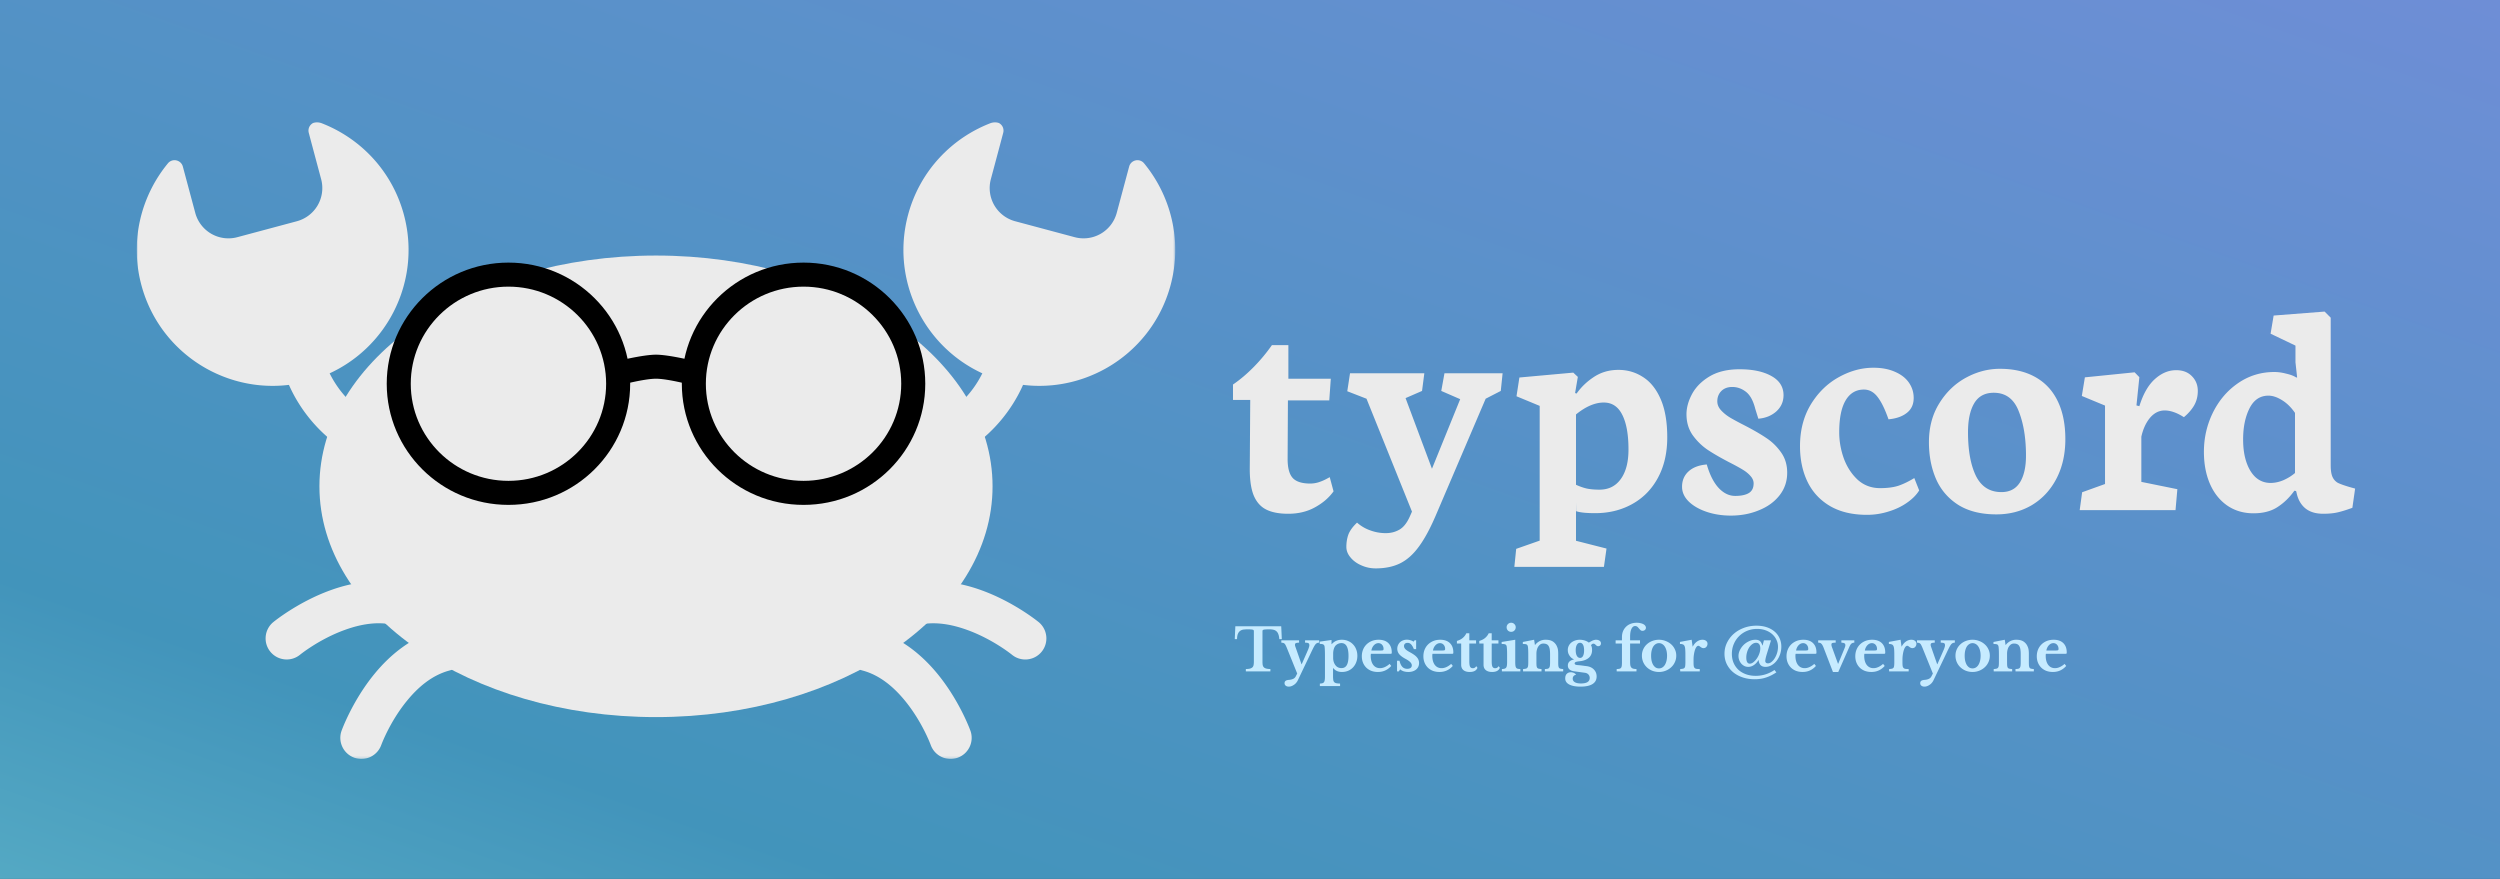 <svg xmlns="http://www.w3.org/2000/svg" width="1024" height="360" fill="none" viewBox="0 0 1024 360"><rect x="0" y="0" width="1024" height="360" fill="#333333" stroke="none"/><path fill="url(#a)" d="M0 0h1024v360H0z"/><mask id="b" width="426" height="261" x="56" y="50" maskUnits="userSpaceOnUse" style="mask-type:luminance"><path fill="#fff" d="M481.47 50H56v260.815h425.47z"/></mask><g mask="url(#b)"><path fill="#ebebeb" fill-rule="evenodd" d="M179.785 257.914c4.611-1.217 9.339 1.539 10.556 6.147 1.215 4.611-1.537 9.339-6.148 10.556-7.437 1.962-13.167 7.124-17.495 12.418-7.116 8.703-10.531 18.112-10.531 18.112a8.644 8.644 0 0 1-11.054 5.203c-4.487-1.614-6.816-6.567-5.202-11.052 0 0 4.315-12.069 13.412-23.196 6.478-7.925 15.332-15.252 26.462-18.188m-12.384-18.196c4.583 1.317 7.231 6.107 5.913 10.688-1.319 4.581-6.108 7.23-10.689 5.911-7.394-2.126-14.956-.631-21.389 1.697-10.57 3.824-18.326 10.152-18.326 10.152-3.687 3.025-9.134 2.487-12.157-1.199-3.024-3.685-2.488-9.131 1.199-12.156 0 0 9.89-8.151 23.407-13.042 9.625-3.483 20.98-5.236 32.042-2.051M353.201 274.617c-4.61-1.217-7.363-5.945-6.148-10.556 1.217-4.608 5.945-7.364 10.556-6.147 11.13 2.937 19.984 10.264 26.462 18.188 9.097 11.127 13.412 23.196 13.412 23.196 1.614 4.485-.715 9.438-5.202 11.052s-9.437-.716-11.054-5.203c0 0-3.415-9.409-10.531-18.112-4.328-5.294-10.058-10.456-17.495-12.418m21.568-18.3c-4.581 1.32-9.37-1.329-10.689-5.911-1.318-4.581 1.33-9.371 5.913-10.688 11.062-3.185 22.417-1.431 32.042 2.051 13.517 4.892 23.407 13.043 23.407 13.043 3.687 3.024 4.223 8.47 1.199 12.156s-8.47 4.223-12.157 1.198c0 0-7.756-6.327-18.325-10.152-6.434-2.328-13.996-3.823-21.39-1.697M114.348 143.116c-.516-4.737 2.911-9.006 7.651-9.521 4.738-.518 9.006 2.911 9.522 7.648 1.505 13.793 12.781 27.784 25.033 31.053 4.605 1.226 7.347 5.964 6.118 10.569-1.227 4.61-5.965 7.35-10.571 6.12-18.249-4.868-35.513-25.327-37.753-45.869" clip-rule="evenodd"/><path fill="#ebebeb" fill-rule="evenodd" d="M74.892 68.223 79.98 87.2a14.067 14.067 0 0 0 17.232 9.95l24.377-6.53a14.09 14.09 0 0 0 8.548-6.555 14.08 14.08 0 0 0 1.403-10.68c-1.732-6.473-3.724-13.895-5.065-18.982a3.497 3.497 0 0 1 4.577-4.195c16.313 6.081 29.544 19.69 34.39 37.77 7.954 29.671-9.683 60.216-39.359 68.166-29.671 7.954-60.218-9.682-68.168-39.357-4.845-18.076-.189-36.482 10.883-49.914a3.51 3.51 0 0 1 3.456-1.174 3.51 3.51 0 0 1 2.638 2.524M423.041 143.116c.516-4.737-2.911-9.006-7.651-9.521-4.738-.518-9.006 2.911-9.522 7.648-1.505 13.793-12.781 27.784-25.033 31.053-4.605 1.226-7.348 5.964-6.119 10.569 1.227 4.609 5.965 7.35 10.572 6.12 18.248-4.868 35.512-25.327 37.753-45.869" clip-rule="evenodd"/><path fill="#ebebeb" fill-rule="evenodd" d="m462.501 68.222-5.088 18.977a14.067 14.067 0 0 1-17.232 9.95l-24.377-6.53a14.09 14.09 0 0 1-8.548-6.555 14.08 14.08 0 0 1-1.403-10.68c1.732-6.472 3.724-13.895 5.065-18.982a3.497 3.497 0 0 0-4.577-4.194c-16.313 6.08-29.544 19.689-34.39 37.77-7.954 29.67 9.683 60.216 39.359 68.165 29.671 7.954 60.218-9.682 68.168-39.357 4.845-18.076.189-36.481-10.883-49.914a3.51 3.51 0 0 0-3.456-1.174 3.51 3.51 0 0 0-2.638 2.524" clip-rule="evenodd"/><path fill="#ebebeb" d="M268.694 293.725c76.137 0 137.857-42.321 137.857-94.527s-61.72-94.527-137.857-94.527c-76.136 0-137.857 42.321-137.857 94.527s61.721 94.527 137.857 94.527"/><path fill="#000" fill-rule="evenodd" d="M208.263 107.563c27.521 0 49.857 22.243 49.857 49.621 0 27.375-22.336 49.618-49.857 49.618-27.526 0-49.858-22.243-49.858-49.618 0-27.378 22.332-49.621 49.858-49.621m0 9.847c-22.077 0-40.013 17.815-40.013 39.774 0 21.956 17.936 39.771 40.013 39.771 22.072 0 40.009-17.815 40.009-39.771 0-21.959-17.937-39.774-40.009-39.774" clip-rule="evenodd"/><path fill="#000" fill-rule="evenodd" d="M254.429 157.648a4.927 4.927 0 0 1-6.005-3.529 4.93 4.93 0 0 1 3.53-6.002s11.161-2.84 16.739-2.84 16.739 2.84 16.739 2.84a4.93 4.93 0 0 1 3.531 6.002 4.93 4.93 0 0 1-6.006 3.529s-9.506-2.524-14.264-2.524-14.264 2.524-14.264 2.524" clip-rule="evenodd"/><path fill="#000" fill-rule="evenodd" d="M329.132 107.563c27.521 0 49.857 22.243 49.857 49.621 0 27.375-22.336 49.618-49.857 49.618-27.526 0-49.858-22.243-49.858-49.618 0-27.378 22.332-49.621 49.858-49.621m0 9.847c-22.077 0-40.013 17.815-40.013 39.774 0 21.956 17.936 39.771 40.013 39.771 22.073 0 40.009-17.815 40.009-39.771 0-21.959-17.936-39.774-40.009-39.774" clip-rule="evenodd"/></g><path fill="#ebebeb" d="m511.907 191.625.188-27.813h-7.063V157.5q4.313-2.937 8.438-7.125a69.3 69.3 0 0 0 7.5-9h6.75v13.75h17.375L544.47 164h-16.938l-.125 24q0 5.437 2.063 7.75 2.124 2.313 7.187 2.312 1.813 0 3.563-.562 1.812-.625 2.937-1.25a44 44 0 0 0 1.5-.812l1.563 5.812q-2.813 3.937-7.625 6.562-4.75 2.626-10.938 2.626-5.625 0-9.062-1.75-3.438-1.75-5.125-5.876-1.625-4.125-1.563-11.187m61.563 39.125q-4.188 2.062-10 2.062-3.126 0-5.875-1.25-2.75-1.186-4.438-3.25-1.687-2-1.687-4.312 0-2.812.875-5.188.937-2.311 3.5-4.75a15.9 15.9 0 0 0 5.437 3.188 18.2 18.2 0 0 0 6.313 1.125q3.062 0 5.5-1.375 2.5-1.375 4.25-5.188l1-2.25-18.625-46.25-7.875-3.062 1.125-7.375h30.437l-.937 7.25-6.75 2.937L586.532 192l11.563-28.5-7.75-3.375 1.312-7.25h23.813l-.75 7.25-6.188 3.187-20.437 47.813q-3.5 8.187-7 12.875-3.438 4.688-7.625 6.75m72.062-25v15.75l12.5 3.188-1.062 7.5h-36.688l.75-7.376 9.625-3.374V166.25l-9.5-3.938 1.188-7.687 22.062-2 1.875 1.75-1.125 6.625.625.188q2.812-4 7.125-6.813 4.375-2.875 10-2.875 5.563 0 10.063 2.938 4.562 2.874 7.25 9.062t2.687 15.625q0 9.625-3.875 16.687-3.812 7-10.562 10.688-6.688 3.688-15.063 3.688-5.562 0-7.812-.813zm11.375-40.875q-5.375 0-11.375 4.875v28.812q2.313 1.064 4.5 1.563 2.188.438 5.125.437 5.563 0 8.688-4.312 3.187-4.375 3.187-12.125 0-9.25-2.562-14.25-2.5-5-7.563-5M720.47 209q-5.25 2.188-11.563 2.188-5.312 0-9.937-1.563-4.562-1.562-7.313-4.25-2.687-2.688-2.687-6 0-3.874 2.687-6.313 2.688-2.436 7.438-2.812 1.812 6.313 4.875 9.625 3.062 3.25 6.75 3.25 3.687 0 5.625-1.187 1.937-1.188 1.937-3.938 0-1.625-1.312-3.062-1.25-1.438-3.25-2.626-1.938-1.186-5.5-3-5.5-2.874-8.938-5.187-3.437-2.375-6-5.937-2.5-3.625-2.5-8.5 0-4 2.25-8.25 2.313-4.314 7.188-7.25 4.937-2.938 12.312-2.938 8.063 0 13 2.75 5 2.75 5 7.875 0 3.937-2.937 6.625-2.938 2.625-7.375 3l-1.25-4q-1.25-5-3.813-7-2.562-2-5.625-2-2.813 0-4.5 1.688-1.625 1.686-1.625 4.187 0 1.938 1.438 3.563t3.625 3q2.187 1.311 6 3.25 5.562 2.874 9.062 5.25 3.501 2.312 6 5.874 2.5 3.501 2.5 8.313 0 5.25-3.125 9.25T720.47 209m53.125.5a29 29 0 0 1-8.875 1.375q-9 0-15.188-3.625-6.125-3.625-9.187-9.938-3.063-6.375-3.063-14.562 0-9.687 4.375-17 4.438-7.312 11.375-11.188 7-3.936 14.313-3.937 5.125 0 8.875 1.687 3.75 1.626 5.687 4.438t1.938 6.25q0 3.938-2.813 6.125-2.75 2.187-7.5 2.625-2.187-6.25-4.5-9.188-2.312-3-5.562-3-4.875 0-7.5 4.438t-2.625 13.062q0 5.376 1.875 10.688 1.937 5.25 5.687 8.75 3.813 3.438 9.188 3.438 4.5 0 7.562-1 3.063-1.063 6.438-3.126l2 5.063q-1.625 2.688-4.938 5-3.25 2.313-7.562 3.625m58.687-2.625q-6.437 3.813-14.562 3.813-9.438 0-15.688-3.938-6.188-4-9.062-10.625-2.875-6.687-2.875-15 0-9.125 4.25-15.937 4.25-6.876 10.937-10.5 6.688-3.626 13.875-3.626 8.5 0 14.5 3.376 6.063 3.375 9.188 9.874 3.125 6.438 3.125 15.563T842.345 196t-10.063 10.875m-5.437-38.5q-2.938-7.5-10.188-7.5-5.5 0-8.062 4.375-2.5 4.313-2.5 11.75 0 11.25 3.25 17.938 3.312 6.624 10.437 6.624 5.062 0 7.563-3.937 2.5-4 2.5-11 0-10.75-3-18.25m65 32-.75 8.563h-39.25l1-7.313 9.375-3.375v-32.125l-9.5-3.937 1.25-7.626 20.375-2.062 1.937 2-1.187 11.562 1.187.313q2.313-7.437 6.313-11.063 4.062-3.687 8.75-3.687 4.062 0 6.437 2.437 2.438 2.438 2.438 6.063 0 3.312-1.5 5.937-1.5 2.563-4.188 4.813-4.313-2.75-7.875-2.75-3.437 0-6 3-2.5 3-3.562 7.75v18.5zm40.937 7.375q-3.875 2.5-9.75 2.5-6.062 0-10.687-3.125-4.626-3.187-7.125-8.875-2.5-5.75-2.5-13.188 0-8.562 3.687-16.062 3.75-7.562 10.313-12.062 6.625-4.563 14.875-4.563 2.25 0 4.875.687 2.687.625 4.062 1.563h.375l-.687-6.25v-6.813l-10.188-4.874 1.25-7.438 20.875-1.625 2.5 2.5v60.437q0 3.189.75 4.813.75 1.625 2.25 2.437 1.563.75 4.75 1.688l2.25.625-1.125 7.875q-3.563 1.313-6.062 1.875-2.438.563-5.875.563-4.687 0-7.438-2.313-2.687-2.313-3.5-6.375l-.187-.625-.688-.125q-3.062 4.25-7 6.75m1.875-43.875q-2.937-1.812-5.5-1.813-5.125 0-7.75 5.188T918.782 180q0 5.375 1.375 9.375t3.875 6.25q2.563 2.187 6 2.187 2.563 0 5.25-1.124 2.688-1.188 4.75-2.938v-24.625q-2.375-3.438-5.375-5.25"/><path fill="#c6ebff" d="M525.03 261.8h-1.032q-.072-1.176-.36-1.944-.264-.792-.768-1.248a2.6 2.6 0 0 0-1.224-.648q-.72-.192-1.68-.192a19 19 0 0 0-1.512.048q-.552.024-.864.12-.288.072-.384.216a.64.64 0 0 0-.096.36v12.576q0 .768.096 1.32.12.552.456.912.336.336.984.528.648.168 1.704.192v.96h-10.056v-.96q1.08-.024 1.728-.192.648-.192.984-.528.36-.36.456-.912.12-.552.12-1.32v-12.576a.64.64 0 0 0-.096-.36q-.072-.144-.336-.216-.264-.096-.768-.12a13 13 0 0 0-1.272-.048q-.864 0-1.656.096a2.9 2.9 0 0 0-1.392.48q-.6.384-.984 1.2-.36.792-.384 2.256h-.936l.24-5.28h18.792zm6.5 16.968q-.264.528-.672.984a3.7 3.7 0 0 1-.888.768q-.48.336-1.008.528a3.1 3.1 0 0 1-1.056.192q-.792 0-1.272-.384t-.48-1.032q0-.6.408-.936.432-.336 1.368-.408 2.136-.168 2.76-1.344l.648-1.248-4.248-10.512a13 13 0 0 0-.504-1.104q-.192-.408-.432-.624a1.13 1.13 0 0 0-.552-.312 4.6 4.6 0 0 0-.768-.096v-.96h7.272v.96q-.936 0-1.32.192-.36.168-.36.648 0 .192.048.456.072.24.168.504l2.448 7.008h.096l2.064-4.68q.312-.744.528-1.224a7 7 0 0 0 .312-.84q.12-.36.168-.576t.048-.432q0-.624-.36-.84-.336-.216-1.392-.216v-.96h5.784v.96q-.48 0-.816.144-.336.12-.696.528-.336.408-.768 1.224a72 72 0 0 0-1.032 2.112zm13.859-14.928h.096q1.584-1.8 4.128-1.8 1.392 0 2.544.504 1.176.48 2.016 1.368a5.75 5.75 0 0 1 1.32 2.088q.48 1.2.48 2.64t-.48 2.64a6.2 6.2 0 0 1-1.296 2.088 6 6 0 0 1-2.016 1.392q-1.152.48-2.52.48-2.328 0-3.552-1.584h-.096v3.336q0 .96.096 1.536t.408.888.864.432q.576.12 1.512.144V281h-8.28v-1.008q.648-.024 1.056-.144t.624-.432q.24-.312.312-.864.096-.528.096-1.392v-8.928q0-1.104-.048-2.088-.048-1.008-.12-1.416-.12-.552-.552-.768-.408-.216-1.416-.216v-.936l4.824-.672zm4.08-.432q-.768 0-1.464.336t-1.104.888-.624 1.392a7 7 0 0 0-.216 1.776v1.632q0 1.704.84 2.904.912 1.32 2.568 1.32 1.464 0 2.16-1.2.72-1.224.72-3.768 0-5.28-2.88-5.28m20.383 9.36q-2.184 2.472-5.448 2.472-1.488 0-2.712-.456-1.2-.48-2.064-1.32a6.1 6.1 0 0 1-1.344-2.04q-.48-1.176-.48-2.616 0-1.488.504-2.712a6.2 6.2 0 0 1 1.416-2.136 6.7 6.7 0 0 1 2.184-1.416q1.272-.504 2.784-.504 2.544 0 3.96 1.368t1.416 3.84q0 .384-.12.48-.12.072-.672.072h-7.728q-.096.216-.096.792 0 2.352 1.008 3.72 1.032 1.368 2.784 1.368 1.008 0 1.992-.456a7.6 7.6 0 0 0 1.944-1.296zm-4.656-6.312q.96 0 1.224-.096.288-.12.288-.528 0-1.056-.6-1.728a1.94 1.94 0 0 0-1.512-.672q-1.032 0-1.848.864-.792.84-1.032 2.16zm7.775 8.544h-.744v-4.368h1.008q.408 1.728 1.176 2.52t1.992.792q.888 0 1.368-.36.504-.384.504-1.032 0-.672-.6-1.296-.6-.648-1.944-1.368-1.824-.984-2.616-1.944a3.43 3.43 0 0 1-.792-2.208q0-.792.288-1.464a4 4 0 0 1 .816-1.2 3.6 3.6 0 0 1 1.248-.768q.72-.288 1.56-.288.744 0 1.464.216.744.216 1.296.6l.432-.576h.624v3.624h-.936q-.552-1.368-1.152-1.968-.576-.6-1.416-.6-.672 0-1.08.36-.384.36-.384.96 0 .672.576 1.272.6.6 1.968 1.32.96.528 1.656 1.032t1.128 1.032q.432.504.624 1.08.216.552.216 1.2 0 .84-.312 1.512a3.3 3.3 0 0 1-.888 1.152q-.576.48-1.392.744a5.6 5.6 0 0 1-1.776.264 6.7 6.7 0 0 1-1.92-.264q-.888-.288-1.464-.816zm22.099-2.232q-2.184 2.472-5.448 2.472-1.488 0-2.712-.456-1.2-.48-2.064-1.32a6.1 6.1 0 0 1-1.344-2.04q-.48-1.176-.48-2.616 0-1.488.504-2.712a6.2 6.2 0 0 1 1.416-2.136 6.7 6.7 0 0 1 2.184-1.416q1.272-.504 2.784-.504 2.544 0 3.96 1.368t1.416 3.84q0 .384-.12.48-.12.072-.672.072h-7.728q-.096.216-.096.792 0 2.352 1.008 3.72 1.032 1.368 2.784 1.368 1.008 0 1.992-.456a7.6 7.6 0 0 0 1.944-1.296zm-4.656-6.312q.96 0 1.224-.096.288-.12.288-.528 0-1.056-.6-1.728a1.94 1.94 0 0 0-1.512-.672q-1.032 0-1.848.864-.792.84-1.032 2.16zm6.335-2.856v-1.08q1.44-.408 2.4-1.224.984-.84 1.464-1.92h1.224v2.904h2.76v1.32h-2.76v7.368q0 1.488.312 2.112.336.624 1.104.624.936 0 1.416-.864l.504.696q-.672 1.704-3.168 1.704-1.656 0-2.592-.768-.912-.768-.912-2.16V263.6zm9.164 0v-1.08q1.44-.408 2.4-1.224.984-.84 1.464-1.92h1.224v2.904h2.76v1.32h-2.76v7.368q0 1.488.312 2.112.336.624 1.104.624.936 0 1.416-.864l.504.696q-.672 1.704-3.168 1.704-1.656 0-2.592-.768-.912-.768-.912-2.16V263.6zm14.733 7.464q0 .96.072 1.536t.288.888.624.432q.408.096 1.104.12v.96h-7.56v-.96q.672-.024 1.08-.144.432-.144.648-.432.24-.312.312-.84.096-.552.096-1.392v-2.952q0-1.392-.048-2.28-.048-.912-.12-1.248-.12-.6-.552-.792-.408-.192-1.512-.192v-.816l5.568-.912zm-3.528-14.112q0-.792.528-1.32a1.8 1.8 0 0 1 1.32-.552q.792 0 1.32.552.552.528.552 1.32 0 .768-.552 1.32-.528.528-1.32.528-.768 0-1.32-.528a1.84 1.84 0 0 1-.528-1.32m12.199 14.136q0 .984.048 1.56.072.552.264.864.216.288.624.384.432.096 1.152.144v.96h-7.56v-.96a7 7 0 0 0 1.104-.144q.432-.096.648-.384.24-.288.312-.816t.072-1.44v-3q0-1.416-.048-2.28-.048-.888-.12-1.2a1.7 1.7 0 0 0-.192-.504.7.7 0 0 0-.36-.312q-.24-.12-.6-.144a7 7 0 0 0-.912-.048v-.816l4.632-.912.312 2.112h.096a5.6 5.6 0 0 1 1.872-1.56 5.14 5.14 0 0 1 2.376-.552q1.536 0 2.472.432.96.408 1.704 1.392.408.552.72 1.44.312.864.312 2.4v3.384q0 .984.048 1.56.072.552.264.864.216.288.624.384a7 7 0 0 0 1.104.144v.96h-7.512v-.96q.72-.024 1.128-.12.432-.12.648-.408t.288-.816q.072-.552.072-1.44v-3.264q0-1.224-.144-2.064t-.48-1.344a1.7 1.7 0 0 0-.84-.744q-.528-.24-1.32-.24-.768 0-1.32.432t-.96 1.2q-.216.432-.384 1.128-.144.672-.144 1.416zm16.742 1.32q.648.048 1.128.096.504.048.936.12.456.048.888.12.456.048.96.12 1.872.264 2.928 1.416 1.08 1.128 1.08 2.808 0 2.04-1.68 3.096t-4.944 1.056q-3 0-4.632-.888-1.608-.864-1.608-2.472 0-1.248.648-1.896.648-.624 1.632-.624.624 0 1.2.24.6.264 1.008.744-.624.12-1.032.552a1.6 1.6 0 0 0-.384 1.056q0 .96.84 1.464.864.528 2.52.528 3.6 0 3.6-2.28 0-.816-.552-1.416-.528-.576-1.536-.696l-4.2-.576q-2.664-.36-2.664-2.376 0-.984.624-1.608.648-.624 1.824-.864v-.096a3.6 3.6 0 0 1-1.008-.6 4.6 4.6 0 0 1-1.296-1.968 4.5 4.5 0 0 1-.168-1.224q0-.888.36-1.656.384-.792 1.032-1.344a5.1 5.1 0 0 1 1.56-.864 5.7 5.7 0 0 1 1.968-.336q1.032 0 2.016.312t1.68.864q.552-.336.96-.552.408-.24.744-.36.36-.144.648-.192.288-.072.576-.072.912 0 1.464.408.576.408.576 1.08 0 .504-.312.84-.312.312-.816.312-.36 0-.576-.144a9 9 0 0 1-.432-.36 2.1 2.1 0 0 0-.408-.36q-.216-.168-.576-.168-.504 0-.96.648.24.408.336.888.096.456.096 1.08 0 .912-.288 1.68a3.7 3.7 0 0 1-.912 1.368q-.6.576-1.56.984t-2.328.552q-1.152.12-1.608.312-.432.192-.432.576 0 .576 1.08.672m1.152-2.928q.768 0 1.2-.816t.432-2.28q0-1.488-.432-2.28-.432-.816-1.224-.816-.816 0-1.296.816t-.48 2.232q0 1.44.48 2.304.504.84 1.32.84m14.55-7.2h2.592v-1.344q0-1.296.432-2.376.456-1.08 1.248-1.848a5.2 5.2 0 0 1 1.896-1.2q1.128-.432 2.496-.432.816 0 1.488.168.696.144 1.2.408t.768.648q.288.384.288.816 0 .552-.408.912t-1.032.36q-.432 0-.768-.288-.312-.288-.96-1.056a1.8 1.8 0 0 0-.6-.48 1.5 1.5 0 0 0-.648-.144q-.96 0-1.512 1.176-.552 1.152-.552 3.192v1.488h4.056v1.32h-4.056v7.416q0 .912.096 1.488.12.576.408.912.312.336.816.48.504.12 1.296.144v.96h-8.112v-.96q.72-.024 1.152-.12.432-.12.648-.408.216-.312.288-.84.072-.552.072-1.464V263.6h-2.592zm17.753-.24q1.44 0 2.712.504 1.296.48 2.256 1.344a6.1 6.1 0 0 1 1.536 2.064q.576 1.176.576 2.592 0 1.464-.576 2.688a6.3 6.3 0 0 1-1.536 2.112 7 7 0 0 1-2.256 1.392 7.3 7.3 0 0 1-2.712.504 7.6 7.6 0 0 1-2.688-.48 7.1 7.1 0 0 1-2.232-1.392 6.5 6.5 0 0 1-1.512-2.112 6.6 6.6 0 0 1-.552-2.712q0-1.416.552-2.616t1.512-2.064a7 7 0 0 1 2.232-1.344 7.6 7.6 0 0 1 2.688-.48m0 1.392a2.4 2.4 0 0 0-1.32.384q-.6.36-1.032 1.032-.408.672-.648 1.632a9.3 9.3 0 0 0-.216 2.088q0 1.2.216 2.16.24.96.648 1.632.432.672 1.008 1.056.6.36 1.344.36t1.344-.36a3.3 3.3 0 0 0 1.056-1.056q.432-.696.672-1.656t.24-2.136q0-1.152-.24-2.088t-.672-1.608q-.432-.696-1.056-1.056a2.44 2.44 0 0 0-1.344-.384m14.163 7.848q0 .936.072 1.488.096.528.36.816t.768.384q.504.072 1.344.072v.96h-8.016v-.96q.72-.048 1.152-.144t.648-.384.264-.816q.072-.552.072-1.464v-2.928q0-1.488-.072-2.376t-.312-1.368-.696-.624q-.432-.168-1.152-.168v-.84l4.8-.888.384 2.76h.096q.648-1.272 1.704-2.016t2.232-.744q.912 0 1.488.456t.576 1.152q0 .768-.456 1.296-.432.528-1.2.528-.36 0-.648-.144a4 4 0 0 1-.528-.312 3 3 0 0 0-.456-.336.73.73 0 0 0-.456-.168q-.456 0-.864.6t-.672 1.608q-.192.72-.312 1.632-.12.888-.12 1.776zm28.827-9h2.904l-1.68 5.448q-.36 1.176-.528 1.944-.144.744-.144 1.08a.9.9 0 0 0 .288.696q.312.264.816.264.744 0 1.464-.6.744-.6 1.32-1.536.6-.96.96-2.16.36-1.224.36-2.448a6.65 6.65 0 0 0-.648-2.928 7 7 0 0 0-1.8-2.352q-1.128-.984-2.688-1.536t-3.408-.552q-2.208 0-4.104.792a9.9 9.9 0 0 0-3.264 2.16 9.9 9.9 0 0 0-2.184 3.24q-.792 1.848-.792 4.008 0 2.016.696 3.696a8.6 8.6 0 0 0 1.992 2.856q1.296 1.176 3.096 1.824t3.984.648q4.128 0 7.68-2.4l.768.984q-1.128.744-2.208 1.272-1.056.528-2.136.864-1.08.36-2.184.504-1.104.168-2.304.168-2.712 0-4.992-.768t-3.936-2.16a10.2 10.2 0 0 1-2.568-3.312q-.912-1.92-.912-4.2 0-2.4 1.008-4.488a11.8 11.8 0 0 1 2.784-3.672q1.776-1.56 4.176-2.448t5.16-.888q2.28 0 4.152.624t3.192 1.752a7.6 7.6 0 0 1 2.064 2.712q.744 1.584.744 3.504a9.5 9.5 0 0 1-.528 3.168q-.528 1.512-1.416 2.64a7.1 7.1 0 0 1-2.064 1.8 4.9 4.9 0 0 1-2.472.672q-1.296 0-1.992-.696-.696-.72-.816-2.064h-.096q-.792 1.32-1.896 2.04-1.08.72-2.256.72-.84 0-1.56-.336-.72-.36-1.272-.96a4.7 4.7 0 0 1-.864-1.44 4.8 4.8 0 0 1-.312-1.728q0-1.248.6-2.448t1.56-2.136a7.8 7.8 0 0 1 2.232-1.488 6 6 0 0 1 2.544-.576q1.176 0 1.824.528t1.008 1.824h.096zm-3.192 1.008q-.792 0-1.512.504t-1.296 1.344a7.5 7.5 0 0 0-.888 1.944 7.6 7.6 0 0 0-.336 2.256q0 2.496 1.44 2.496.72 0 1.464-.576a6.7 6.7 0 0 0 1.392-1.512 8 8 0 0 0 1.032-2.016 6.2 6.2 0 0 0 .408-2.16q0-1.104-.432-1.68-.432-.6-1.272-.6m24.493 9.48q-2.184 2.472-5.448 2.472-1.488 0-2.712-.456-1.2-.48-2.064-1.32a6.1 6.1 0 0 1-1.344-2.04q-.48-1.176-.48-2.616 0-1.488.504-2.712a6.2 6.2 0 0 1 1.416-2.136 6.7 6.7 0 0 1 2.184-1.416q1.272-.504 2.784-.504 2.544 0 3.96 1.368t1.416 3.84q0 .384-.12.48-.12.072-.672.072h-7.728q-.096.216-.096.792 0 2.352 1.008 3.72 1.032 1.368 2.784 1.368 1.008 0 1.992-.456a7.6 7.6 0 0 0 1.944-1.296zm-4.656-6.312q.96 0 1.224-.096.288-.12.288-.528 0-1.056-.6-1.728a1.94 1.94 0 0 0-1.512-.672q-1.032 0-1.848.864-.792.84-1.032 2.16zm7.831-1.08a7.5 7.5 0 0 0-.504-1.104q-.24-.432-.504-.648a1.13 1.13 0 0 0-.552-.312 3 3 0 0 0-.696-.072v-.96h7.176v.96q-.6 0-.96.048-.336.048-.528.144a.44.44 0 0 0-.216.264 1 1 0 0 0-.048.336q0 .312.12.72t.288.816l2.28 6.288h.096l2.568-6.264q.168-.408.264-.72.096-.336.096-.6 0-.528-.36-.768t-1.272-.264v-.96h5.304v.96q-.648 0-1.128.336-.456.336-.96 1.488l-4.488 10.176h-2.184zm24.997 7.392q-2.184 2.472-5.448 2.472-1.488 0-2.712-.456-1.2-.48-2.064-1.32a6.1 6.1 0 0 1-1.344-2.04q-.48-1.176-.48-2.616 0-1.488.504-2.712a6.2 6.2 0 0 1 1.416-2.136 6.7 6.7 0 0 1 2.184-1.416q1.272-.504 2.784-.504 2.544 0 3.96 1.368t1.416 3.84q0 .384-.12.48-.12.072-.672.072h-7.728q-.096.216-.096.792 0 2.352 1.008 3.72 1.032 1.368 2.784 1.368 1.008 0 1.992-.456a7.6 7.6 0 0 0 1.944-1.296zm-4.656-6.312q.96 0 1.224-.096.288-.12.288-.528 0-1.056-.6-1.728a1.94 1.94 0 0 0-1.512-.672q-1.032 0-1.848.864-.792.84-1.032 2.16zm11.927 4.824q0 .936.072 1.488.096.528.36.816t.768.384q.504.072 1.344.072v.96h-8.016v-.96q.72-.048 1.152-.144t.648-.384.264-.816q.072-.552.072-1.464v-2.928q0-1.488-.072-2.376t-.312-1.368-.696-.624q-.432-.168-1.152-.168v-.84l4.8-.888.384 2.76h.096q.648-1.272 1.704-2.016t2.232-.744q.912 0 1.488.456t.576 1.152q0 .768-.456 1.296-.432.528-1.2.528-.36 0-.648-.144a4 4 0 0 1-.528-.312 3 3 0 0 0-.456-.336.73.73 0 0 0-.456-.168q-.456 0-.864.6t-.672 1.608q-.192.72-.312 1.632-.12.888-.12 1.776zm12.649 7.488q-.264.528-.672.984a3.7 3.7 0 0 1-.888.768q-.48.336-1.008.528a3.1 3.1 0 0 1-1.056.192q-.792 0-1.272-.384t-.48-1.032q0-.6.408-.936.432-.336 1.368-.408 2.136-.168 2.76-1.344l.648-1.248-4.248-10.512a13 13 0 0 0-.504-1.104q-.192-.408-.432-.624a1.13 1.13 0 0 0-.552-.312 4.6 4.6 0 0 0-.768-.096v-.96h7.272v.96q-.936 0-1.32.192-.36.168-.36.648 0 .192.048.456.072.24.168.504l2.448 7.008h.096l2.064-4.68q.312-.744.528-1.224a7 7 0 0 0 .312-.84q.12-.36.168-.576t.048-.432q0-.624-.36-.84-.336-.216-1.392-.216v-.96h5.784v.96q-.48 0-.816.144-.336.12-.696.528-.336.408-.768 1.224a72 72 0 0 0-1.032 2.112zm16.054-16.728q1.44 0 2.712.504 1.296.48 2.256 1.344a6.1 6.1 0 0 1 1.536 2.064q.576 1.176.576 2.592 0 1.464-.576 2.688a6.3 6.3 0 0 1-1.536 2.112 7 7 0 0 1-2.256 1.392 7.3 7.3 0 0 1-2.712.504 7.6 7.6 0 0 1-2.688-.48 7.1 7.1 0 0 1-2.232-1.392 6.5 6.5 0 0 1-1.512-2.112 6.6 6.6 0 0 1-.552-2.712q0-1.416.552-2.616t1.512-2.064a7 7 0 0 1 2.232-1.344 7.6 7.6 0 0 1 2.688-.48m0 1.392a2.4 2.4 0 0 0-1.32.384q-.6.36-1.032 1.032-.408.672-.648 1.632a9.3 9.3 0 0 0-.216 2.088q0 1.2.216 2.16.24.96.648 1.632.432.672 1.008 1.056.6.36 1.344.36t1.344-.36a3.3 3.3 0 0 0 1.056-1.056q.432-.696.672-1.656t.24-2.136q0-1.152-.24-2.088t-.672-1.608q-.432-.696-1.056-1.056a2.44 2.44 0 0 0-1.344-.384m14.14 7.656q0 .984.048 1.56.072.552.264.864.216.288.624.384.432.096 1.152.144v.96h-7.56v-.96a7 7 0 0 0 1.104-.144q.432-.096.648-.384.24-.288.312-.816t.072-1.44v-3q0-1.416-.048-2.28-.048-.888-.12-1.2a1.7 1.7 0 0 0-.192-.504.7.7 0 0 0-.36-.312q-.24-.12-.6-.144a7 7 0 0 0-.912-.048v-.816l4.632-.912.312 2.112h.096a5.6 5.6 0 0 1 1.872-1.56 5.14 5.14 0 0 1 2.376-.552q1.536 0 2.472.432.96.408 1.704 1.392.408.552.72 1.44.312.864.312 2.4v3.384q0 .984.048 1.56.072.552.264.864.216.288.624.384a7 7 0 0 0 1.104.144v.96h-7.512v-.96q.72-.024 1.128-.12.432-.12.648-.408t.288-.816q.072-.552.072-1.44v-3.264q0-1.224-.144-2.064t-.48-1.344a1.7 1.7 0 0 0-.84-.744q-.528-.24-1.32-.24-.768 0-1.32.432t-.96 1.2q-.216.432-.384 1.128-.144.672-.144 1.416zm24.229 1.68q-2.184 2.472-5.448 2.472-1.488 0-2.712-.456-1.2-.48-2.064-1.32a6.1 6.1 0 0 1-1.344-2.04q-.48-1.176-.48-2.616 0-1.488.504-2.712a6.2 6.2 0 0 1 1.416-2.136 6.7 6.7 0 0 1 2.184-1.416q1.272-.504 2.784-.504 2.544 0 3.96 1.368t1.416 3.84q0 .384-.12.48-.12.072-.672.072h-7.728q-.096.216-.096.792 0 2.352 1.008 3.72 1.032 1.368 2.784 1.368 1.008 0 1.992-.456a7.6 7.6 0 0 0 1.944-1.296zm-4.656-6.312q.96 0 1.224-.096.288-.12.288-.528 0-1.056-.6-1.728a1.94 1.94 0 0 0-1.512-.672q-1.032 0-1.848.864-.792.84-1.032 2.16z"/><defs><linearGradient id="a" x1="1177.17" x2="834.297" y1="-52.571" y2="919.374" gradientUnits="userSpaceOnUse"><stop stop-color="#768ddb"/><stop offset=".644" stop-color="#4294bb"/><stop offset="1" stop-color="#7ad5d5"/></linearGradient></defs></svg>